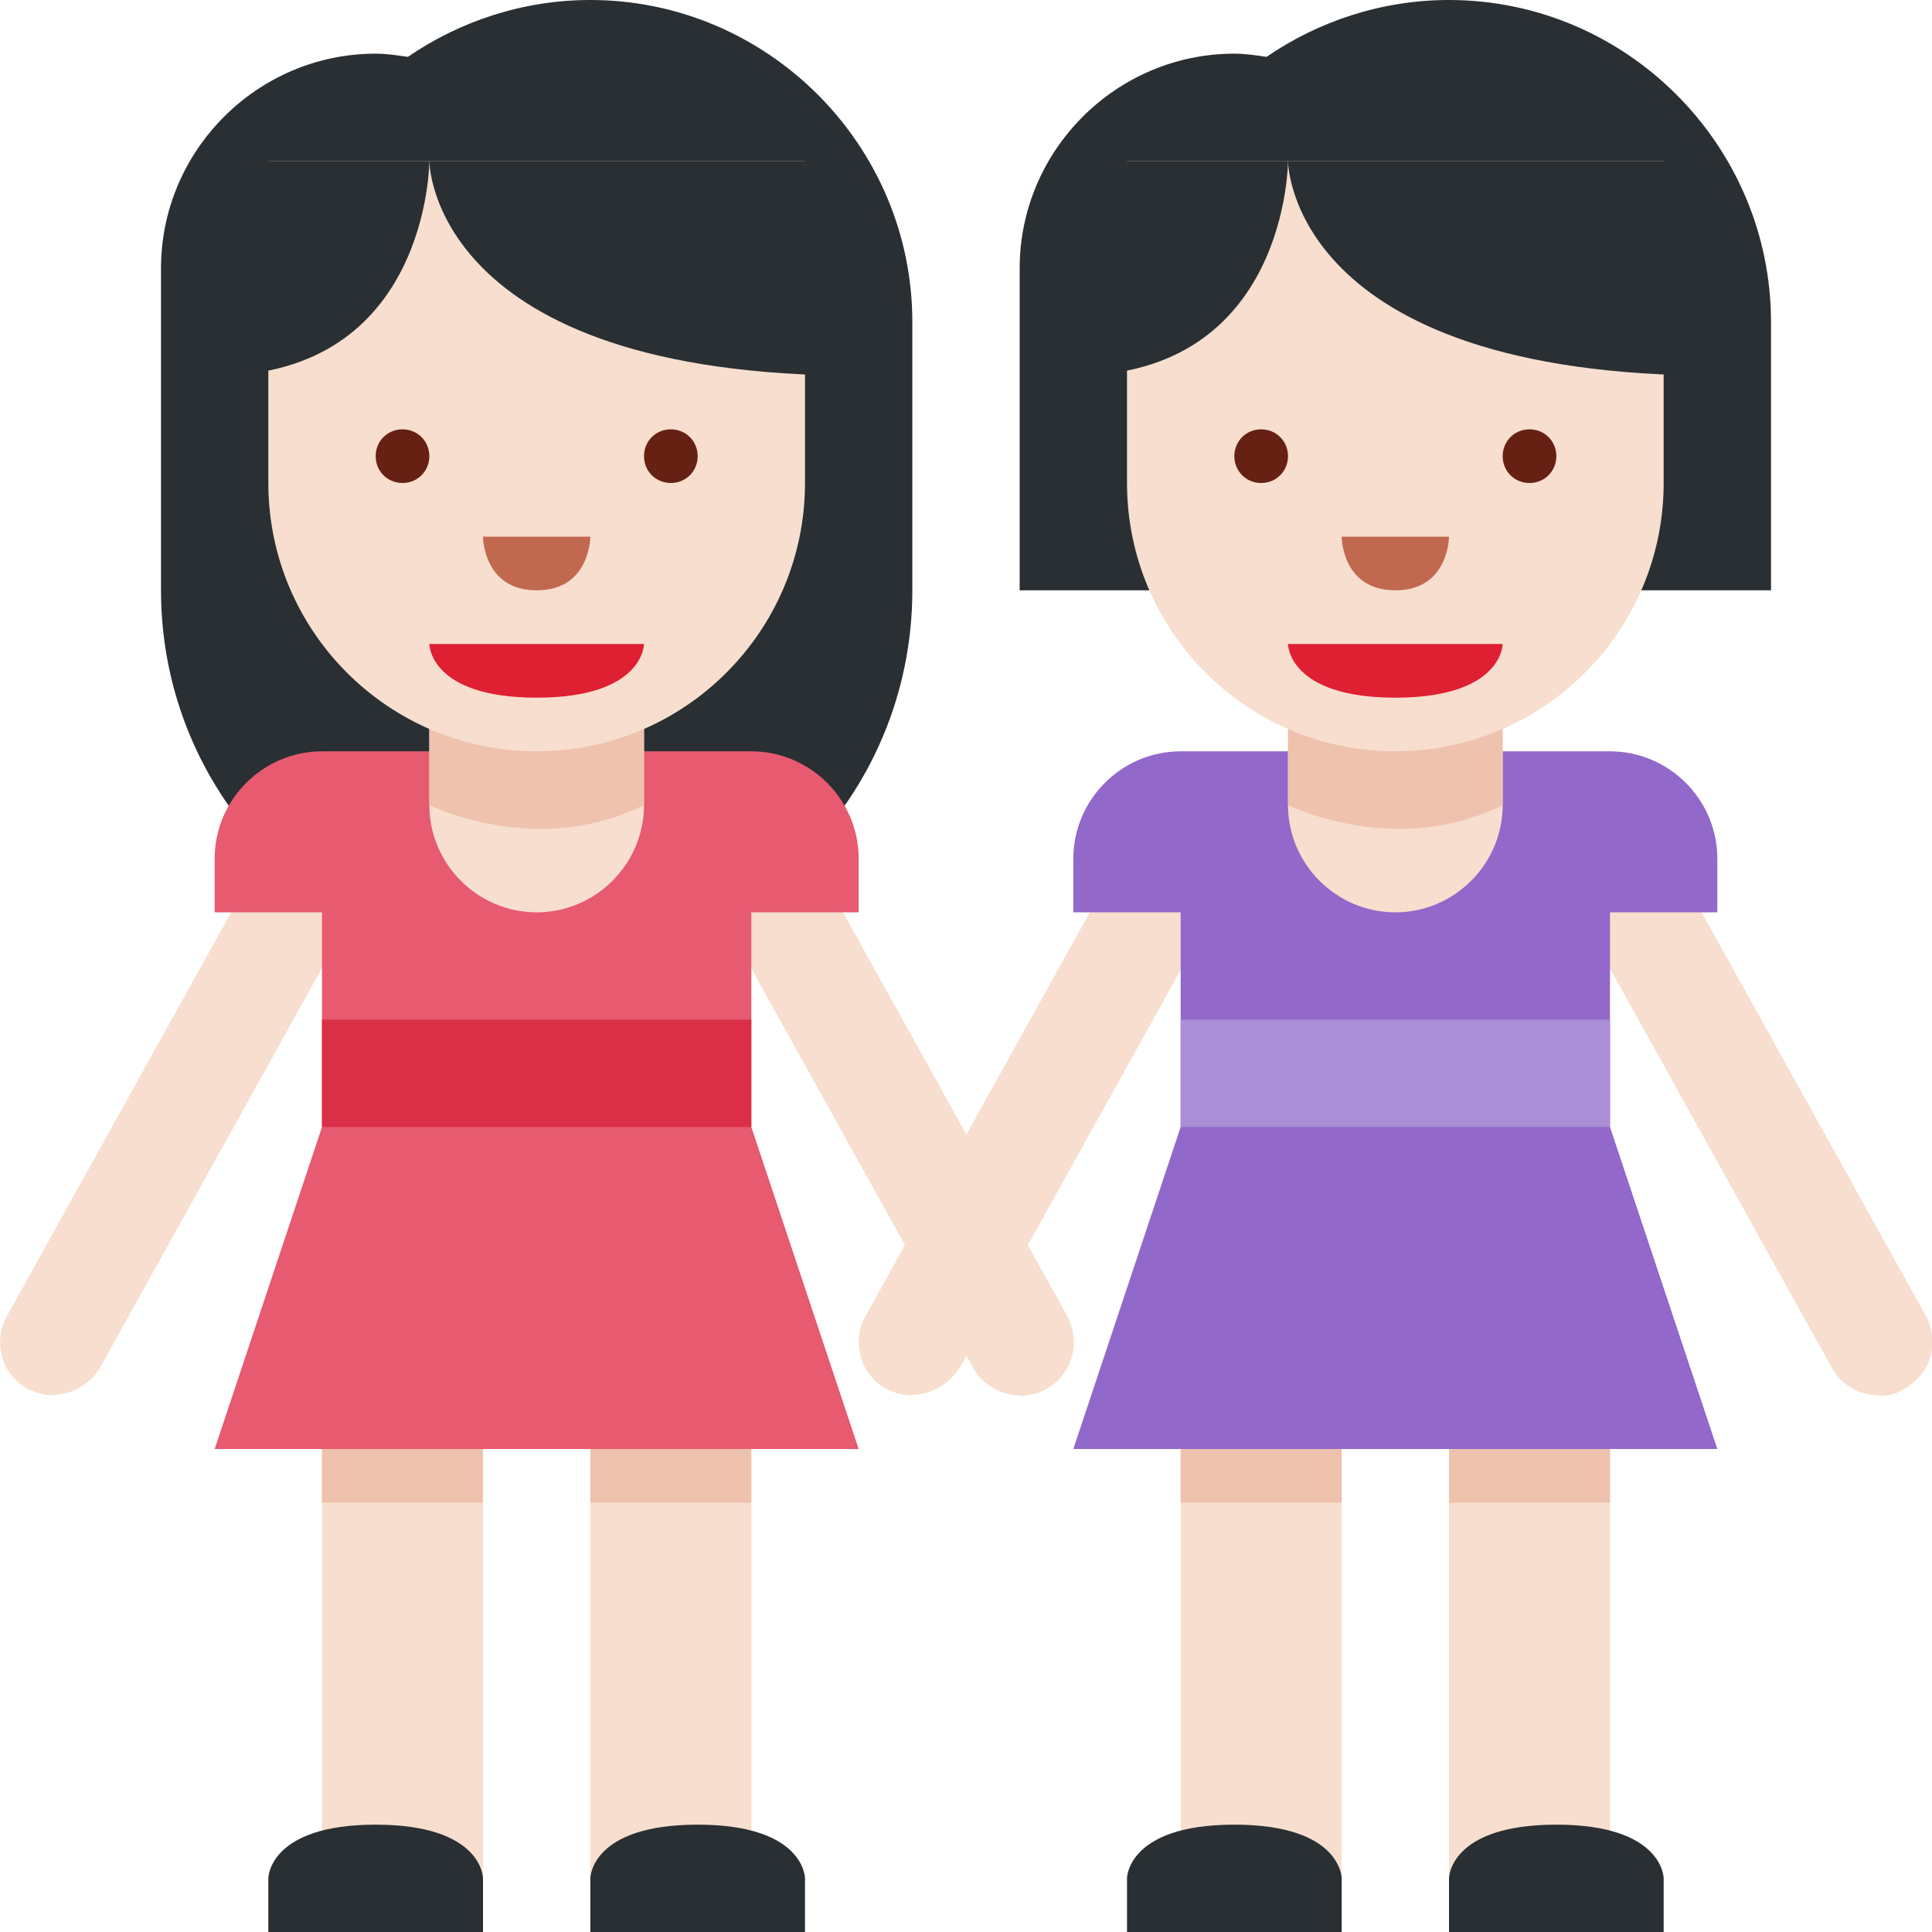 <svg xmlns="http://www.w3.org/2000/svg" viewBox="0 0 45 45" enable-background="new 0 0 45 45"><defs><clipPath id="a"><path d="M0 36h36V0H0v36z"/></clipPath></defs><g><g><g clip-path="url(#a)" transform="matrix(1.25 0 0 -1.25 0 45)"><g><path fill="#292f33" d="M11 36c-1.26 0-2.44-.4-3.4-1.06-.2.03-.4.06-.6.06-2.2 0-4-1.8-4-4v-6c0-3.87 3.13-7 7-7s7 3.13 7 7v5c0 3.3-2.7 6-6 6"/></g><path fill="#f7dece" d="M9 1H6v8h3V1z"/><path fill="#f7dece" d="M14 1h-3v8h3V1z"/><path fill="#eec2ad" d="M9 8H6v1h3V8z"/><path fill="#eec2ad" d="M14 8h-3v1h3V8z"/><g><path fill="#292f33" d="M5 0v1s0 1 2 1 2-1 2-1V0H5z"/></g><g><path fill="#292f33" d="M11 0v1s0 1 2 1 2-1 2-1V0h-4z"/></g><g><path fill="#f7dece" d="M1 10c-.17 0-.33.04-.5.13-.47.26-.64.87-.37 1.35l5 9c.26.5.87.66 1.36.4.47-.27.64-.88.37-1.37l-5-9c-.18-.3-.52-.5-.87-.5"/></g><g><path fill="#f7dece" d="M19 10c-.35 0-.7.2-.87.52l-5 9c-.27.48-.1 1.1.38 1.35.5.27 1.1.1 1.37-.38l5-9c.27-.5.1-1.1-.38-1.37-.17-.1-.33-.13-.5-.13"/></g><g><path fill="#e75a70" d="M4 9h12l-2 6v4h2v1c0 1.1-.9 2-2 2H6c-1.1 0-2-.9-2-2v-1h2v-4L4 9z"/></g><path fill="#da2f47" d="M14 15H6v2h8v-2z"/><g><path fill="#f7dece" d="M8 25v-4c0-1.1.9-2 2-2s2 .9 2 2v4H8z"/></g><g><path fill="#eec2ad" d="M12 25l-4-.02V21s2-1 4 0v4z"/></g><g><path fill="#f7dece" d="M15 33H5v-6c0-2.76 2.24-5 5-5s5 2.24 5 5v6z"/></g><g><path fill="#292f33" d="M8 33s0-4 8-4v4H8z"/></g><g><path fill="#292f33" d="M8 33s0-4-4-4v4h4z"/></g><g><path fill="#df1f32" d="M12 24H8s0-1 2-1 2 1 2 1"/></g><g><path fill="#662113" d="M8 27.5c0-.28-.22-.5-.5-.5s-.5.22-.5.5.22.5.5.5.5-.22.5-.5"/></g><g><path fill="#662113" d="M13 27.5c0-.28-.22-.5-.5-.5s-.5.22-.5.5.22.5.5.5.5-.22.5-.5"/></g><g><path fill="#c1694f" d="M9 26h2s0-1-1-1-1 1-1 1"/></g><g><path fill="#292f33" d="M33 30c0 3.3-2.7 6-6 6-1.26 0-2.44-.4-3.4-1.06-.2.03-.4.06-.6.06-2.2 0-4-1.8-4-4v-6h4.7c.94-.63 2.07-1 3.3-1s2.36.37 3.3 1H33v5z"/></g><path fill="#f7dece" d="M25 1h-3v8h3V1z"/><path fill="#f7dece" d="M30 1h-3v8h3V1z"/><path fill="#eec2ad" d="M25 8h-3v1h3V8z"/><path fill="#eec2ad" d="M30 8h-3v1h3V8z"/><g><path fill="#292f33" d="M21 0v1s0 1 2 1 2-1 2-1V0h-4z"/></g><g><path fill="#292f33" d="M27 0v1s0 1 2 1 2-1 2-1V0h-4z"/></g><g><path fill="#f7dece" d="M17 10c-.17 0-.33.04-.5.13-.47.26-.64.87-.37 1.35l5 9c.26.5.87.66 1.35.4.5-.27.66-.88.4-1.37l-5-9c-.2-.3-.53-.5-.88-.5"/></g><g><path fill="#f7dece" d="M35 10c-.35 0-.7.2-.87.52l-5 9c-.27.48-.1 1.1.38 1.35.5.27 1.1.1 1.37-.38l5-9c.27-.5.1-1.1-.4-1.37-.14-.1-.3-.13-.47-.13"/></g><g><path fill="#9268ca" d="M32 19v1c0 1.1-.9 2-2 2h-8c-1.1 0-2-.9-2-2v-1h2v-4l-2-6h12l-2 6v4h2z"/></g><path fill="#aa8ed6" d="M30 15h-8v2h8v-2z"/><g><path fill="#f7dece" d="M24 25v-4c0-1.1.9-2 2-2s2 .9 2 2v4h-4z"/></g><g><path fill="#eec2ad" d="M28 25l-4-.02V21s2-1 4 0v4z"/></g><g><path fill="#f7dece" d="M31 33H21v-6c0-2.76 2.24-5 5-5s5 2.24 5 5v6z"/></g><g><path fill="#292f33" d="M24 33s0-4 8-4v4h-8z"/></g><g><path fill="#292f33" d="M24 33s0-4-4-4v4h4z"/></g><g><path fill="#df1f32" d="M28 24h-4s0-1 2-1 2 1 2 1"/></g><g><path fill="#662113" d="M24 27.5c0-.28-.22-.5-.5-.5s-.5.22-.5.5.22.5.5.5.5-.22.5-.5"/></g><g><path fill="#662113" d="M29 27.5c0-.28-.22-.5-.5-.5s-.5.22-.5.5.22.5.5.5.5-.22.5-.5"/></g><g><path fill="#c1694f" d="M25 26h2s0-1-1-1-1 1-1 1"/></g></g></g></g></svg>
